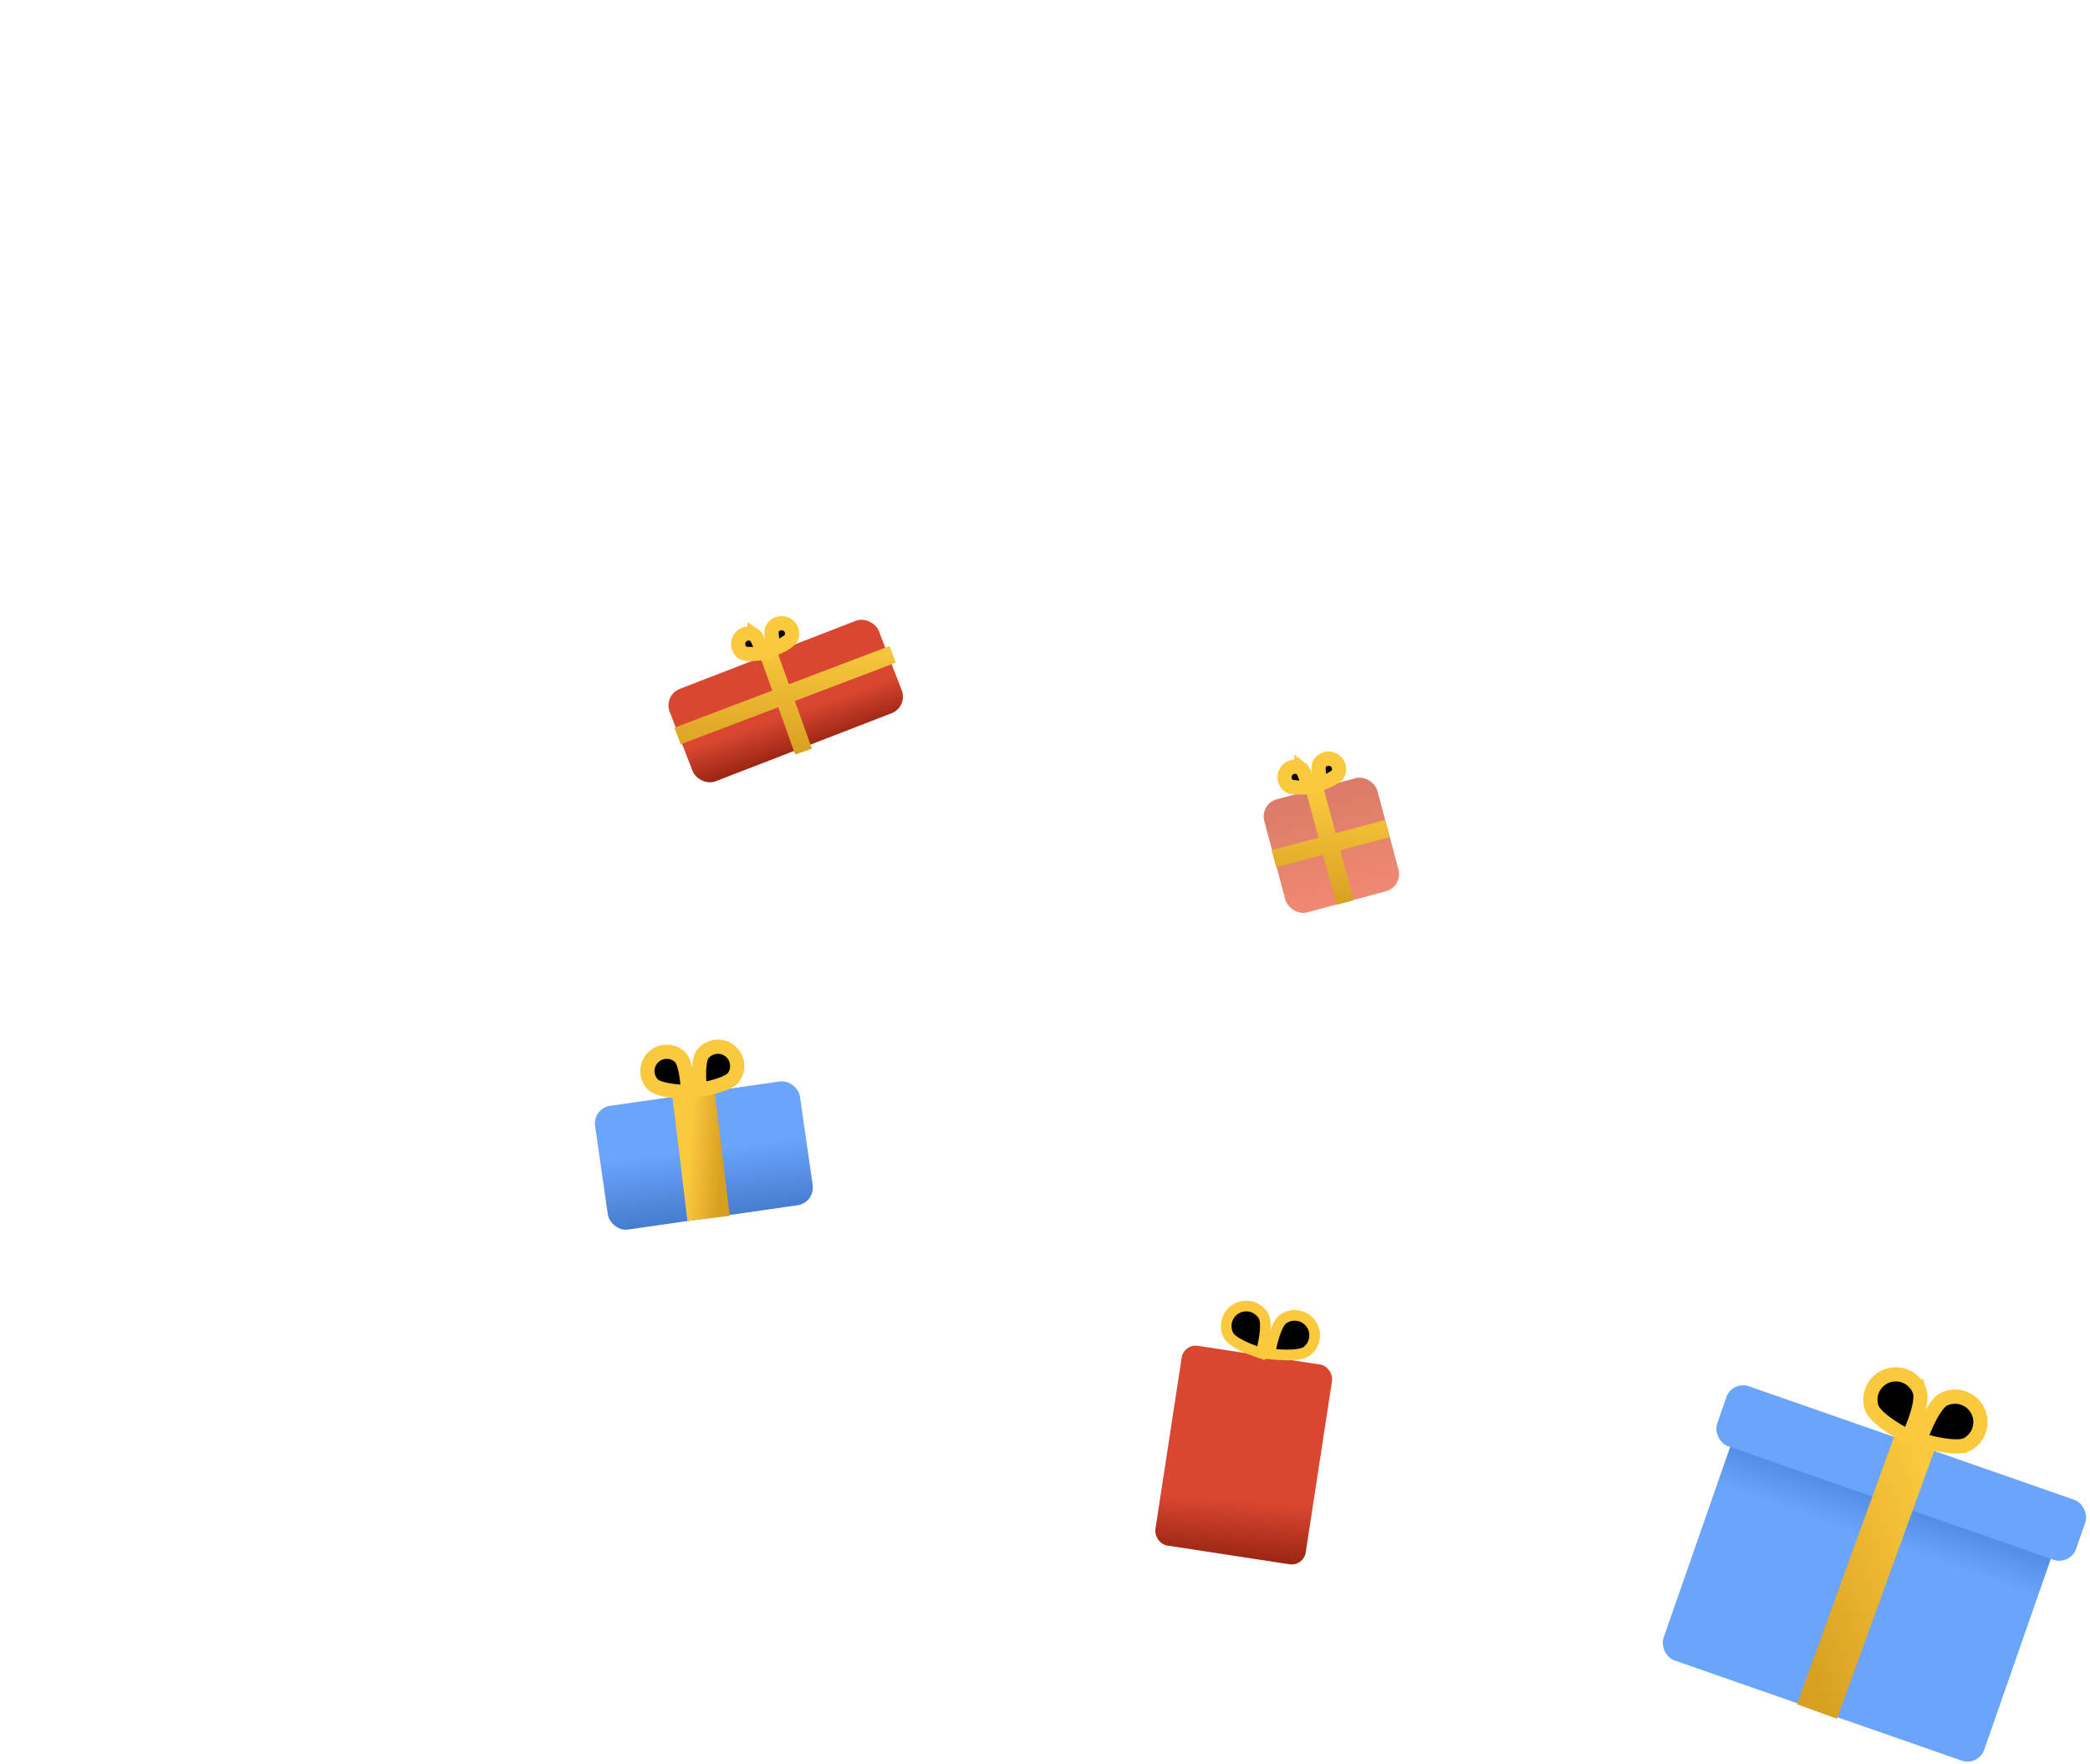 <svg width="589" height="497" xmlns="http://www.w3.org/2000/svg" xmlns:svg="http://www.w3.org/2000/svg">
 <defs>
  <linearGradient y2="1" x2="0.5" y1="0" x1="0.5" id="paint0_linear">
   <stop stop-color="#F08972"/>
   <stop stop-color="#DA7C68" offset="1"/>
  </linearGradient>
  <linearGradient y2="0.995" x2="0.499" y1="0.116" x1="0.533" id="paint1_linear">
   <stop stop-color="#F7C63B"/>
   <stop stop-color="#D9A122" offset="1"/>
  </linearGradient>
  <linearGradient y2="1.107" x2="0.476" y1="0.452" x1="0.498" id="paint2_linear">
   <stop stop-color="#6AA4FB"/>
   <stop stop-color="#3E75C6" offset="1"/>
  </linearGradient>
  <linearGradient y2="0.981" x2="1.596" y1="0.007" x1="0.012" id="paint3_linear">
   <stop stop-color="#FAC93D"/>
   <stop stop-color="#D8A021" offset="1"/>
  </linearGradient>
  <linearGradient y2="1" x2="0.5" y1="0.728" x1="0.485" id="paint4_linear">
   <stop stop-color="#D94730"/>
   <stop stop-color="#9E2815" offset="1"/>
  </linearGradient>
  <linearGradient y2="Infinity" x2="1.027" y1="Infinity" x1="0.023" id="paint5_linear">
   <stop stop-color="#F1BE35"/>
   <stop stop-color="#D9A222" offset="1"/>
  </linearGradient>
  <linearGradient y2="0.295" x2="0.499" y1="0" x1="0.5" id="paint6_linear">
   <stop stop-color="#3F7AD4"/>
   <stop stop-color="#6AA4FB" offset="1"/>
  </linearGradient>
  <linearGradient y2="1.008" x2="0.107" y1="0.007" x1="0.993" id="paint7_linear">
   <stop stop-color="#FAC93D"/>
   <stop stop-color="#D8A021" offset="1"/>
  </linearGradient>
  <linearGradient y2="1" x2="0.5" y1="0.637" x1="0.526" id="paint8_linear">
   <stop stop-color="#D94730"/>
   <stop stop-color="#9E2815" offset="1"/>
  </linearGradient>
  <linearGradient y2="1.01" x2="0.517" y1="-0.009" x1="0.487" id="paint9_linear">
   <stop stop-color="#F7C63B"/>
   <stop stop-color="#D9A122" offset="1"/>
  </linearGradient>
  <clipPath id="clip0">
   <rect id="svg_1" fill="white" height="497" width="589"/>
  </clipPath>
 </defs>
 <g class="layer">
  <title>Layer 1</title>
  <rect id="svg_20" fill="url(#paint0_linear)" transform="rotate(165 395.417,249.876) " rx="5" height="33" width="33" y="249.876" x="395.417"/>
  <path id="svg_21" stroke-width="5" stroke="url(#paint1_linear)" d="m359,242l31.999,-8.5m-20.499,-11l8.61,31.823"/>
  <path id="svg_22" stroke-width="4" stroke="#FAC93D" d="m366.76,216.656c0.132,0.099 0.43,0.452 0.784,1.244c0.329,0.734 0.614,1.63 0.848,2.537c0.126,0.49 0.234,0.969 0.324,1.405c-0.445,0.038 -0.934,0.07 -1.44,0.087c-0.936,0.032 -1.876,0.013 -2.673,-0.095c-0.86,-0.116 -1.283,-0.301 -1.415,-0.4c-1.319,-0.987 -1.589,-2.856 -0.603,-4.175c0.987,-1.319 2.855,-1.589 4.175,-0.603z"/>
  <path id="svg_23" stroke-width="4" stroke="#FAC93D" d="m377.015,218.205c-0.08,0.145 -0.389,0.489 -1.124,0.95c-0.681,0.427 -1.529,0.833 -2.395,1.19c-0.468,0.193 -0.927,0.366 -1.347,0.515c-0.098,-0.435 -0.198,-0.915 -0.285,-1.414c-0.161,-0.922 -0.272,-1.855 -0.276,-2.66c-0.004,-0.867 0.121,-1.312 0.201,-1.457c0.794,-1.443 2.608,-1.969 4.051,-1.174c1.443,0.794 1.969,2.607 1.175,4.05z"/>
  <rect id="svg_24" fill="url(#paint2_linear)" transform="rotate(-8.163 167,312.342) " rx="5" height="35.235" width="58.328" y="312.342" x="167"/>
  <path id="svg_25" stroke-width="12" stroke="url(#paint3_linear)" d="m195.42,308.11l4.276,35.26"/>
  <path id="svg_26" stroke-width="4" stroke="#FAC93D" d="m191.729,297.968c0.358,0.356 0.782,1.14 1.156,2.43c0.356,1.228 0.599,2.672 0.76,4.091c0.138,1.213 0.212,2.369 0.251,3.293c-0.925,-0.031 -2.081,-0.095 -3.295,-0.223c-1.42,-0.149 -2.866,-0.38 -4.098,-0.725c-1.292,-0.363 -2.08,-0.781 -2.439,-1.136c-2.134,-2.117 -2.149,-5.563 -0.032,-7.697c2.116,-2.134 5.562,-2.149 7.697,-0.033z"/>
  <path id="svg_27" stroke-width="4" stroke="#FAC93D" d="m206.673,303.678c-0.303,0.405 -1.021,0.934 -2.246,1.482c-1.167,0.522 -2.564,0.963 -3.947,1.319c-1.182,0.304 -2.316,0.537 -3.227,0.704c-0.096,-0.92 -0.193,-2.074 -0.235,-3.294c-0.048,-1.427 -0.02,-2.891 0.152,-4.159c0.18,-1.33 0.485,-2.168 0.787,-2.573c1.801,-2.406 5.212,-2.898 7.619,-1.097c2.406,1.801 2.898,5.212 1.097,7.618z"/>
  <rect id="svg_28" fill="url(#paint4_linear)" transform="rotate(8.712 333.625,378.655) " rx="4" height="56.947" width="42.869" y="378.655" x="333.625"/>
  <line id="svg_29" stroke-width="6" stroke="url(#paint5_linear)" transform="matrix(-0.167,0.986,-0.986,-0.167,352.824,381.534) " y2="-3" x2="57.416" y1="-3"/>
  <path id="svg_30" stroke-width="3" stroke="#FAC93D" d="m356.15,370.984c0.286,0.52 0.462,1.446 0.454,2.753c-0.007,1.26 -0.181,2.681 -0.422,4.042c-0.239,1.354 -0.536,2.61 -0.775,3.529c-0.003,0.012 -0.006,0.023 -0.009,0.034c-0.011,-0.004 -0.022,-0.007 -0.033,-0.011c-0.904,-0.293 -2.122,-0.717 -3.393,-1.243c-1.276,-0.529 -2.568,-1.145 -3.635,-1.816c-1.106,-0.696 -1.792,-1.342 -2.078,-1.863c-1.498,-2.731 -0.499,-6.16 2.233,-7.658c2.731,-1.498 6.16,-0.499 7.658,2.233z"/>
  <path id="svg_31" stroke-width="3" stroke="#FAC93D" d="m368.227,380.845c-0.476,0.355 -1.369,0.657 -2.665,0.831c-1.249,0.167 -2.68,0.191 -4.061,0.141c-1.374,-0.049 -2.659,-0.17 -3.602,-0.279c-0.012,-0.001 -0.023,-0.003 -0.035,-0.004c0.002,-0.011 0.004,-0.023 0.006,-0.034c0.165,-0.936 0.417,-2.202 0.762,-3.533c0.347,-1.337 0.779,-2.702 1.296,-3.851c0.536,-1.192 1.08,-1.961 1.557,-2.316c2.497,-1.862 6.032,-1.346 7.893,1.151c1.862,2.498 1.347,6.033 -1.151,7.894z"/>
  <rect id="svg_32" fill="url(#paint6_linear)" transform="rotate(19.231 490.848,398.417) " rx="5" height="71.871" width="95.716" y="398.417" x="490.848"/>
  <rect id="svg_33" fill="#6AA4FB" transform="rotate(19.231 488.17,389.029) " rx="5" height="17.882" width="107.127" y="389.029" x="488.17"/>
  <path id="svg_34" stroke-width="12" stroke="url(#paint7_linear)" d="m539.519,406.673l-27.471,75.643"/>
  <path id="svg_35" stroke-width="4" stroke="#FAC93D" d="m541.046,392.132c0.241,0.702 0.265,1.895 -0.029,3.543c-0.283,1.585 -0.81,3.339 -1.41,5.006c-0.59,1.642 -1.232,3.15 -1.732,4.256c-1.074,-0.565 -2.507,-1.359 -3.983,-2.291c-1.497,-0.945 -2.992,-2.004 -4.19,-3.08c-1.246,-1.119 -1.961,-2.074 -2.202,-2.776c-1.287,-3.741 0.703,-7.816 4.444,-9.102c3.74,-1.287 7.816,0.703 9.102,4.444z"/>
  <path id="svg_36" stroke-width="4" stroke="#FAC93D" d="m554.206,407.139c-0.662,0.337 -1.84,0.525 -3.513,0.462c-1.609,-0.06 -3.419,-0.34 -5.153,-0.703c-1.707,-0.358 -3.29,-0.785 -4.455,-1.126c0.412,-1.143 1,-2.672 1.718,-4.262c0.729,-1.614 1.57,-3.241 2.471,-4.577c0.936,-1.388 1.783,-2.229 2.445,-2.565c3.526,-1.792 7.838,-0.385 9.629,3.142c1.792,3.526 0.385,7.838 -3.142,9.629z"/>
  <rect id="svg_37" fill="url(#paint8_linear)" transform="rotate(-21.138 186.923,195.928) " rx="5" height="27.931" width="63.19" y="195.928" x="186.923"/>
  <path id="svg_38" stroke-width="5" stroke="url(#paint9_linear)" d="m190.95,207.416l60.624,-23.015m-34.939,-0.011l9.815,27.417"/>
  <path id="svg_39" stroke-width="4" stroke="#FAC93D" d="m212.625,178.991c0.138,0.09 0.459,0.422 0.866,1.189c0.377,0.711 0.72,1.585 1.014,2.474c0.159,0.481 0.299,0.951 0.417,1.381c-0.441,0.067 -0.927,0.131 -1.43,0.183c-0.932,0.095 -1.871,0.138 -2.673,0.084c-0.866,-0.059 -1.3,-0.215 -1.439,-0.305c-1.382,-0.896 -1.776,-2.743 -0.88,-4.125c0.896,-1.382 2.743,-1.776 4.125,-0.88z"/>
  <path id="svg_40" stroke-width="4" stroke="#FAC93D" d="m222.96,179.852c-0.07,0.15 -0.354,0.513 -1.057,1.022c-0.652,0.472 -1.47,0.933 -2.311,1.347c-0.454,0.224 -0.9,0.427 -1.309,0.604c-0.128,-0.427 -0.259,-0.9 -0.379,-1.392c-0.223,-0.91 -0.396,-1.833 -0.453,-2.636c-0.062,-0.865 0.034,-1.317 0.104,-1.467c0.696,-1.493 2.47,-2.139 3.963,-1.442c1.493,0.696 2.138,2.471 1.442,3.963z"/>
 </g>
</svg>